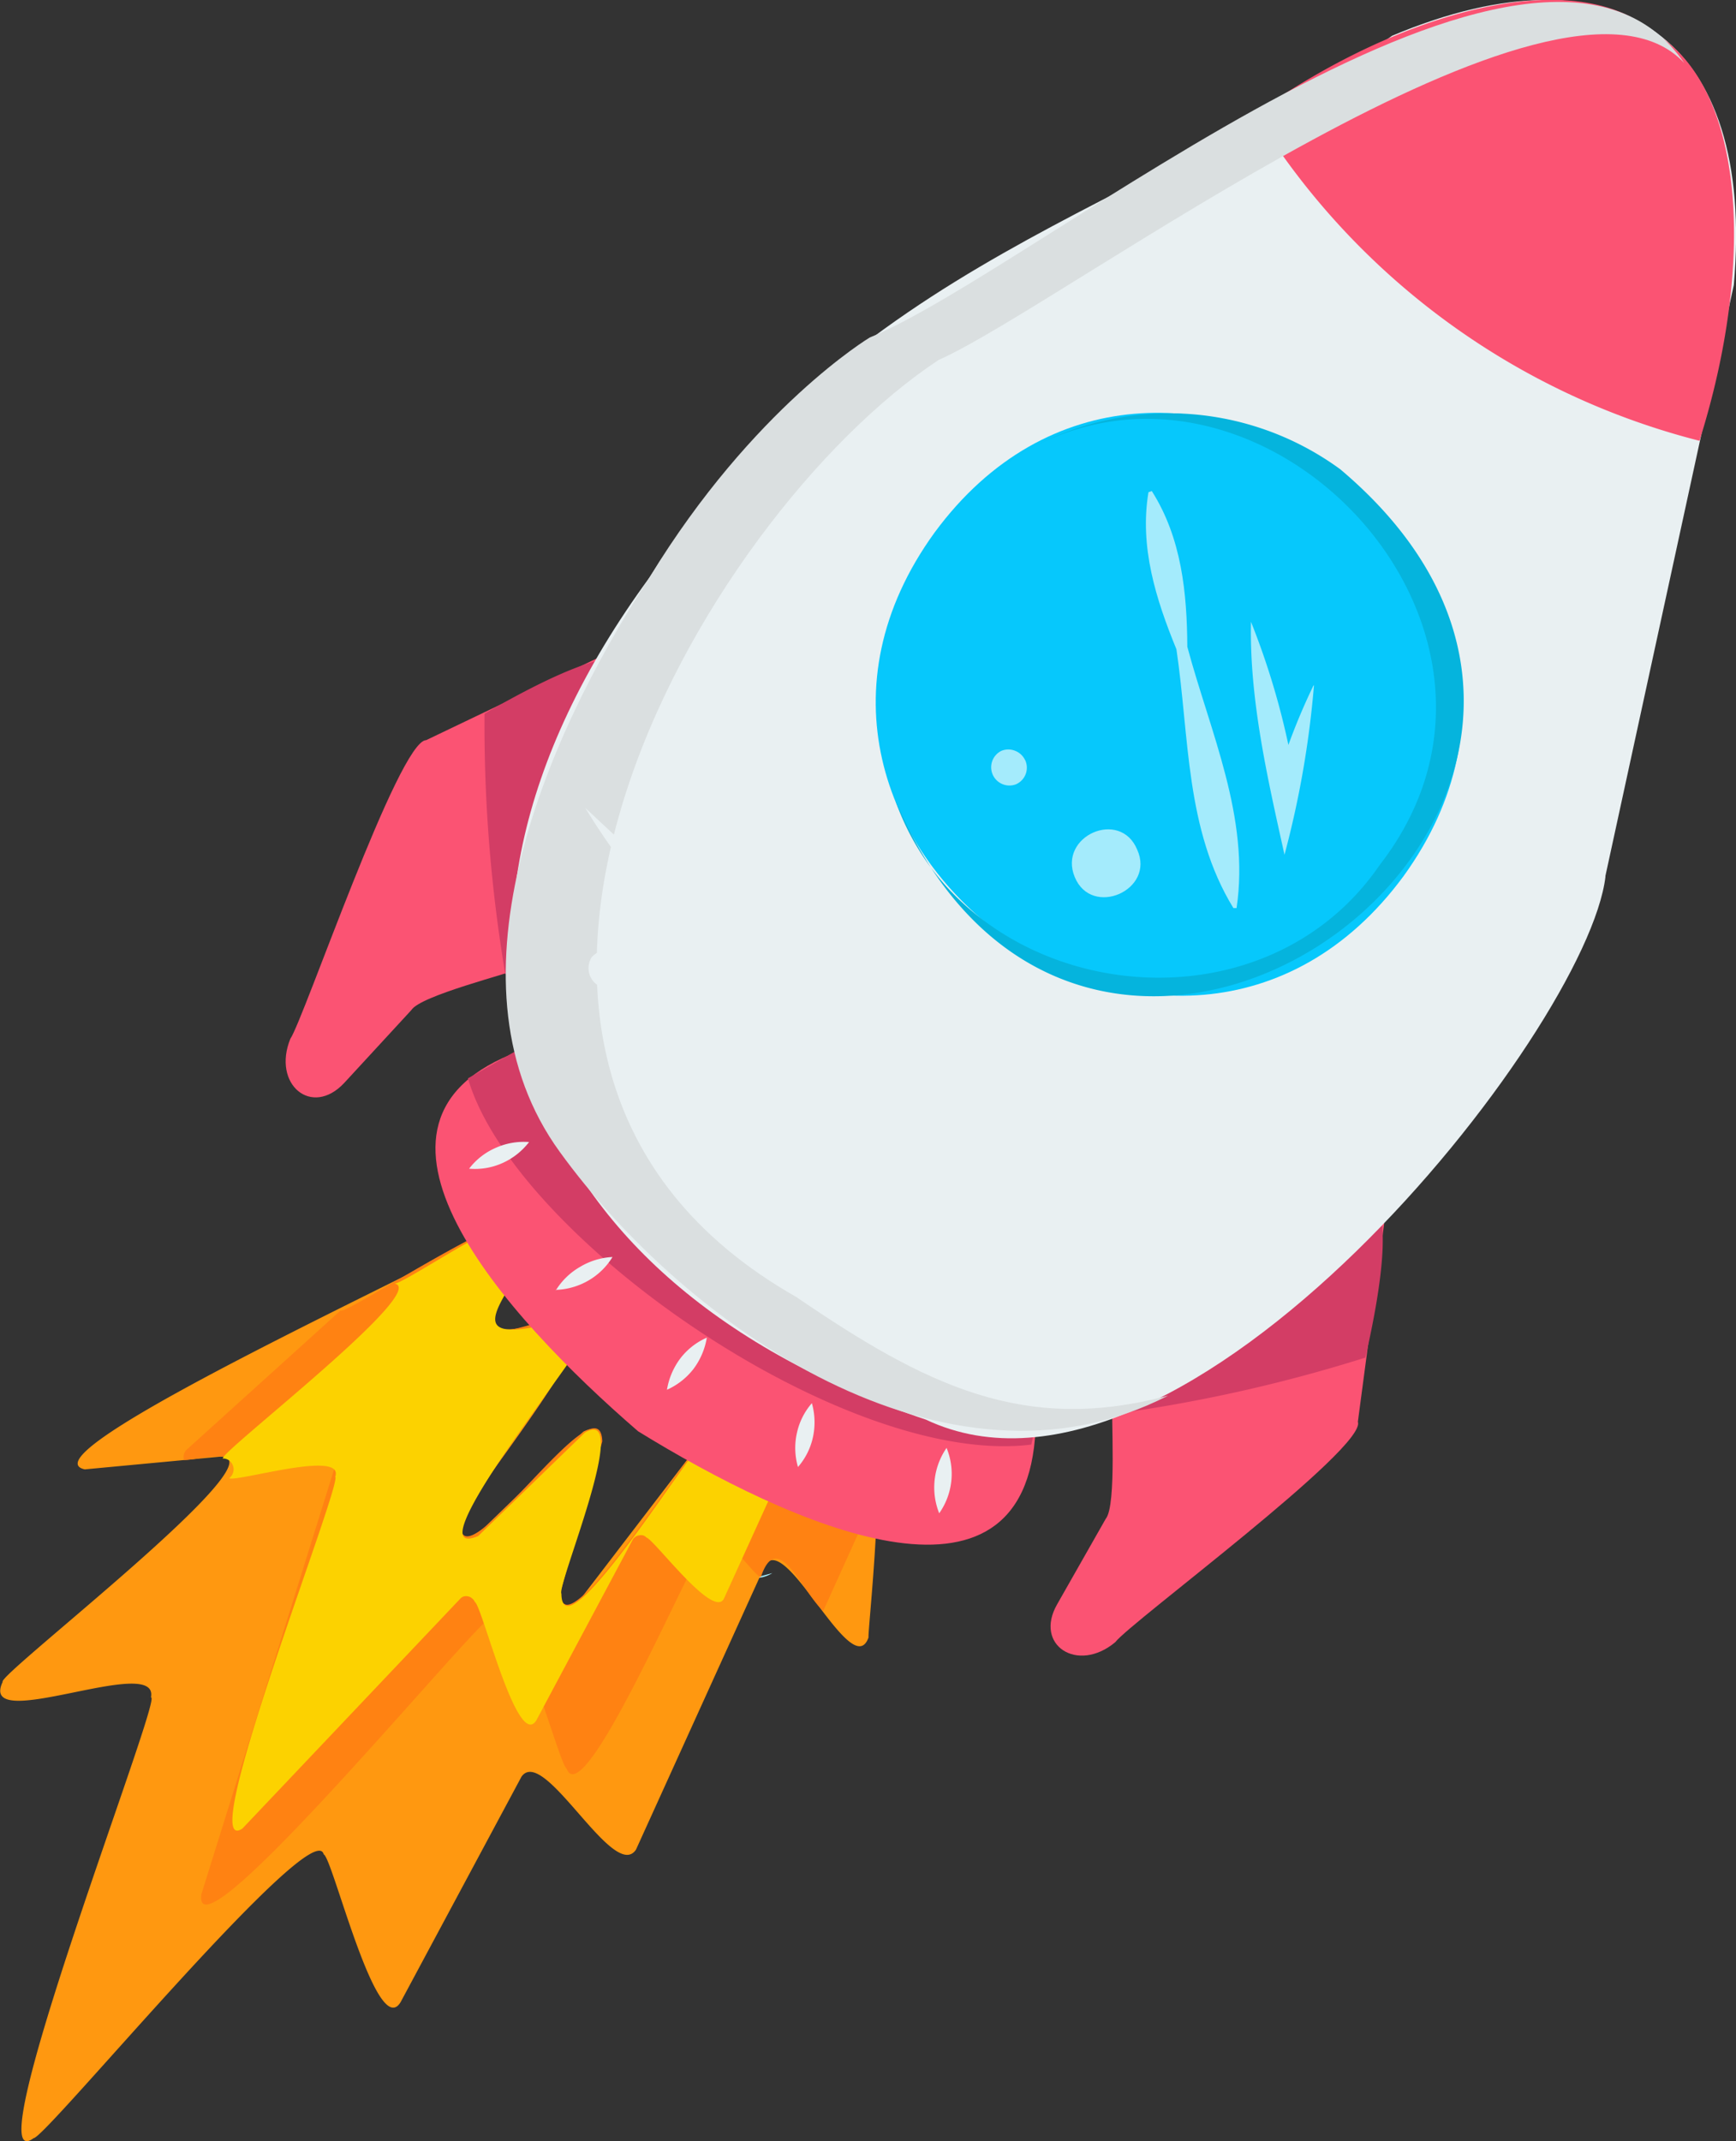 <svg xmlns="http://www.w3.org/2000/svg" viewBox="0 0 103.62 127.75"><rect x="0" y="0" width="103.62" height="127.75" fill="#333333" stroke="none"/><defs><style>.cls-1{fill:#a1edff;}.cls-2{fill:#ff9810;}.cls-3{fill:#ff8212;}.cls-4{fill:#fcd200;}.cls-5{fill:#fb5373;}.cls-6{fill:#d33d65;}.cls-7{fill:#e9f0f2;}.cls-8{fill:#06c8fc;}.cls-9{fill:#05b4dd;}.cls-10{fill:#a4ebfc;}.cls-11{fill:#dadfe0;}</style></defs><title>simple-rocket</title><g id="Слой_2" data-name="Слой 2"><g id="Слой_1-2" data-name="Слой 1"><path class="cls-1" d="M46.1,93.86a2,2,0,0,1-1.12.3Z"/><path class="cls-2" d="M31.45,72.21c.39.68-30.78,14.5-26.39,15.46l8.1-.76c3.73-.07-13.38,13.07-13,13.44-1.53,3.21,9.38-1.74,8.85.93.8-.29-10.68,29.05-7,26.29.68.05,16.71-19.4,17.31-16.93.52.16,3.17,11.16,4.59,8.82L31.13,106c1.35-1.88,5.5,6.34,6.83,4.36l7.72-17c1.26-1.93,5.19,7.08,6.16,4.34-.05-.68,1.58-14.52-.59-14.23l-7.09,3.36c-1.22.55-.75-2.31-2.09-1.11l-7.54,9.84c-3.81,2.06,3.93-11.94.29-10.14l-6.38,6.18a.64.64,0,0,1-.45.23.67.67,0,0,1-.47-.15.67.67,0,0,1-.08-.93c-.28-.39,9.87-12.76,6.76-12.23-.67-.09-5.46,1.92-4.74-.12-.07-.48,4.75-6.86,2-6.11"/><path class="cls-3" d="M51.3,83.53l-7.08,3.36c-1.22.55-.75-2.32-2.09-1.11C41.68,85.6,33.52,99,33.45,95l2.5-9c-.13-4.07-8.81,9.32-8.46,4.67L34.9,79.51c.89-2.16-4.07,0-4.71-.16-2.42.15,2.19-5.55,2.14-6.16,1.16-3.33-11.73,5.37-12,5l-9.17,8.29a.59.59,0,0,0-.18.29.62.62,0,0,0,0,.33c.53.08,2.72-.63,2.91.22.68.3,6.6-1.83,6.13.1l-8,25.6c-.6,4.49,17.11-17.14,17.31-16.5,1.38-1.67,4,8.7,4.49,9,1.05,2.86,7.85-13.46,8.36-13.41.76-1.32,2.64,1.74,3.23,2,1-3,2.47.89,3.73,2l3.17-7c-.41-2.28,1-5.64-1-5.77"/><path class="cls-4" d="M20,88.1c.58.09-8.5,23-5.53,21l13-13.71a.46.46,0,0,1,.22-.14.57.57,0,0,1,.26,0,.51.51,0,0,1,.23.12.49.49,0,0,1,.16.21c.43.19,2.53,8.87,3.67,7.07l5.75-10.77a.46.46,0,0,1,.16-.18.43.43,0,0,1,.22-.09.53.53,0,0,1,.25,0,.49.49,0,0,1,.2.13c.48.14,4.07,5,4.64,3.6l4.59-10.09c-7,4-2.85-.48-5.64.57-.44-.16-8.63,13.21-8.67,9.27-.3-.46,4.27-11.27,1.41-9.62l-6.38,6.18c-4.08,1.69,6.56-11.45,6.2-11.66-.07-.25.26-.62.37-.82a.68.68,0,0,0-.07-.27.91.91,0,0,0-.18-.21.8.8,0,0,0-.25-.11.66.66,0,0,0-.28,0c-8.29,2.37-3.62-1.27-1.91-5.37.9-3.08-8.4,3.57-8.9,3.37,2.31.31-10.39,10.06-10.22,10.44a.66.66,0,0,1,.38.12.64.64,0,0,1,.23.33.61.61,0,0,1,0,.4.69.69,0,0,1-.23.33c.49.23,6.82-1.71,6.34-.12"/><path class="cls-5" d="M36.22,39,25.44,44.16c-1.63,0-7.31,16.66-8.11,17.82-1.1,2.71,1.27,4.72,3.22,2.63l4-4.34c.54-.87,5.83-2.17,6.75-2.57,2.18-.17,6.32-13.89,7.31-15.36.89-2.16-.53-4.14-2.35-3.27"/><path class="cls-5" d="M82.62,73,81.05,84.83c.56,1.54-13.63,12-14.48,13.15-2.25,1.88-4.87.18-3.47-2.26L66,90.62c.67-.8.3-6.24.4-7.23-.51-2.1,11.29-10.25,12.38-11.65,1.82-1.5,4.1-.75,3.82,1.21"/><path class="cls-6" d="M33.07,56c2.19-7.71,13.84-23.83-4.15-13.42a89.91,89.91,0,0,0,1.24,15.54,3.77,3.77,0,0,0,1.73-.68A3.67,3.67,0,0,0,33.07,56"/><path class="cls-6" d="M67.5,81c6.74-4.35,18.61-20.29,14,0a90.25,90.25,0,0,1-15.14,3.38,3.71,3.71,0,0,1,.16-1.87,3.6,3.6,0,0,1,1-1.55"/><path class="cls-5" d="M31,62.72c-11.38,4.17-.9,15.78,7.09,22.68,9,5.54,23.17,12,23.72-.12C52.34,86.29,32,72.21,31,62.72Z"/><path class="cls-6" d="M43.18,78.24C32.7,70.75,31,62.67,30.93,62.63l-3,1.71c2.78,9.51,22.54,23.24,33.63,21.85l.21-1a36.59,36.59,0,0,1-18.6-6.93"/><path class="cls-7" d="M95.82,52.29,103.49,17C104.79,2.33,96.62-3.54,83.1,2.13,68.17,12.69,50.9,15.4,38.78,34.44c-16,21.78-7.72,42.22,16.48,50.26C70.71,92,94.77,61.46,95.83,52.29"/><path class="cls-7" d="M86.37,54.17C70.43,75.81,37.43,51.64,53.18,29.88,69.12,8.24,102.13,32.41,86.37,54.17Z"/><path class="cls-8" d="M83.78,52.27c-13.45,18.26-41.3-2.13-28-20.49C69.23,13.51,97.07,33.89,83.78,52.27Z"/><path class="cls-9" d="M80,28a17.31,17.31,0,0,0-20.83.29c14.41-11.22,34.59,8.6,23.19,23.31C75.07,62.26,57.6,59.75,53.42,47.7,65.23,75.59,103.21,47.56,80,28"/><path class="cls-5" d="M98.78,2c-4.63-4.17-15-1.49-23.87,4.79a43.89,43.89,0,0,0,26.53,19.51c3.31-10.49,2.78-21-2.66-24.32"/><path class="cls-7" d="M28,69.73a4,4,0,0,1,1.58-1.24,4.12,4.12,0,0,1,2-.35A4.14,4.14,0,0,1,30,69.39a4,4,0,0,1-2,.34"/><path class="cls-7" d="M33.17,77a4.08,4.08,0,0,1,1.45-1.41A4.14,4.14,0,0,1,36.56,75a4.08,4.08,0,0,1-1.45,1.41,4.14,4.14,0,0,1-1.94.55"/><path class="cls-7" d="M56.06,90.29a4.15,4.15,0,0,1,.44-3.9,4.08,4.08,0,0,1-.44,3.9Z"/><path class="cls-7" d="M47.63,87.53a4.07,4.07,0,0,1-.07-2,4,4,0,0,1,.9-1.81,4.19,4.19,0,0,1,.07,2,4,4,0,0,1-.9,1.81"/><path class="cls-7" d="M39.81,82.92a4.27,4.27,0,0,1,.79-1.86,4.05,4.05,0,0,1,1.59-1.25,4.27,4.27,0,0,1-.79,1.86,4.14,4.14,0,0,1-1.59,1.25"/><path class="cls-10" d="M67.88,50.7c1.09,2.41-2.72,4.08-3.73,1.63S66.87,48.24,67.88,50.7Z"/><path class="cls-10" d="M61.2,45.37a1.08,1.08,0,0,1-.57,1.43,1.09,1.09,0,0,1-.86-2,1.08,1.08,0,0,1,.83,0,1.1,1.1,0,0,1,.6.58"/><path class="cls-10" d="M68.75,29.3c1.78,2.8,2.1,6.08,2.12,9.29,1.37,5.11,3.74,10.17,2.94,15.59l-.19,0C70.75,49.5,71,44,70.22,38.74c-1.23-3-2.21-6.11-1.67-9.37Z"/><path class="cls-10" d="M78.43,40.89A57.44,57.44,0,0,1,76.67,51c-1-4.52-2.1-9.25-2-13.9a45.23,45.23,0,0,1,2.76,10.29l-1.46,0A37.67,37.67,0,0,1,78.4,40.9"/><path class="cls-11" d="M47.52,77.38c-24.64-14-5.6-46.59,8.5-55.9C63.54,18.14,93.1-4.25,100.53,3.76,91.72-9.13,62,16,51.91,20.14c0,0-6.95,4.17-13.13,14.29C32.22,44.51,26.32,58.94,33.4,68.71,40.91,79.1,56.51,90.06,69.72,83.27c-8.59,2.3-14.45-.6-22.2-5.89"/><path class="cls-7" d="M49.76,71.31a1.3,1.3,0,0,1-.34.32,1.21,1.21,0,0,1-.45.16,1.25,1.25,0,0,1-.47,0,1.4,1.4,0,0,1-.43-.2,1.2,1.2,0,0,1-.32-.35,1.11,1.11,0,0,1-.16-.44,1.23,1.23,0,0,1,0-.47,1.06,1.06,0,0,1,.2-.43,1.21,1.21,0,1,1,1.95,1.43"/><path class="cls-7" d="M37.28,58.55a1.22,1.22,0,0,1-.79.43,1.26,1.26,0,0,1-.86-.23,1.22,1.22,0,0,1-.48-.75,1.24,1.24,0,0,1,.16-.88,1.26,1.26,0,0,1,.78-.42,1.24,1.24,0,0,1,.86.23,1.19,1.19,0,0,1,.48.75,1.2,1.2,0,0,1-.15.87"/><path class="cls-7" d="M65.69,79.35a1.25,1.25,0,0,1-.76.37,1.2,1.2,0,0,1-.82-.22,1.26,1.26,0,0,1-.47-.7,1.22,1.22,0,0,1,.1-.84,1.21,1.21,0,0,1,1.69-.26,1.22,1.22,0,0,1,.27,1.69"/><path class="cls-7" d="M73.73,77.45c-14.48-6-30.79-16.13-38.8-29.25,11.16,10.41,23.62,22.39,39,27.86a.76.76,0,0,1,.34.3.74.74,0,0,1,.09.46.71.71,0,0,1-.19.41.67.67,0,0,1-.41.22"/></g></g></svg>